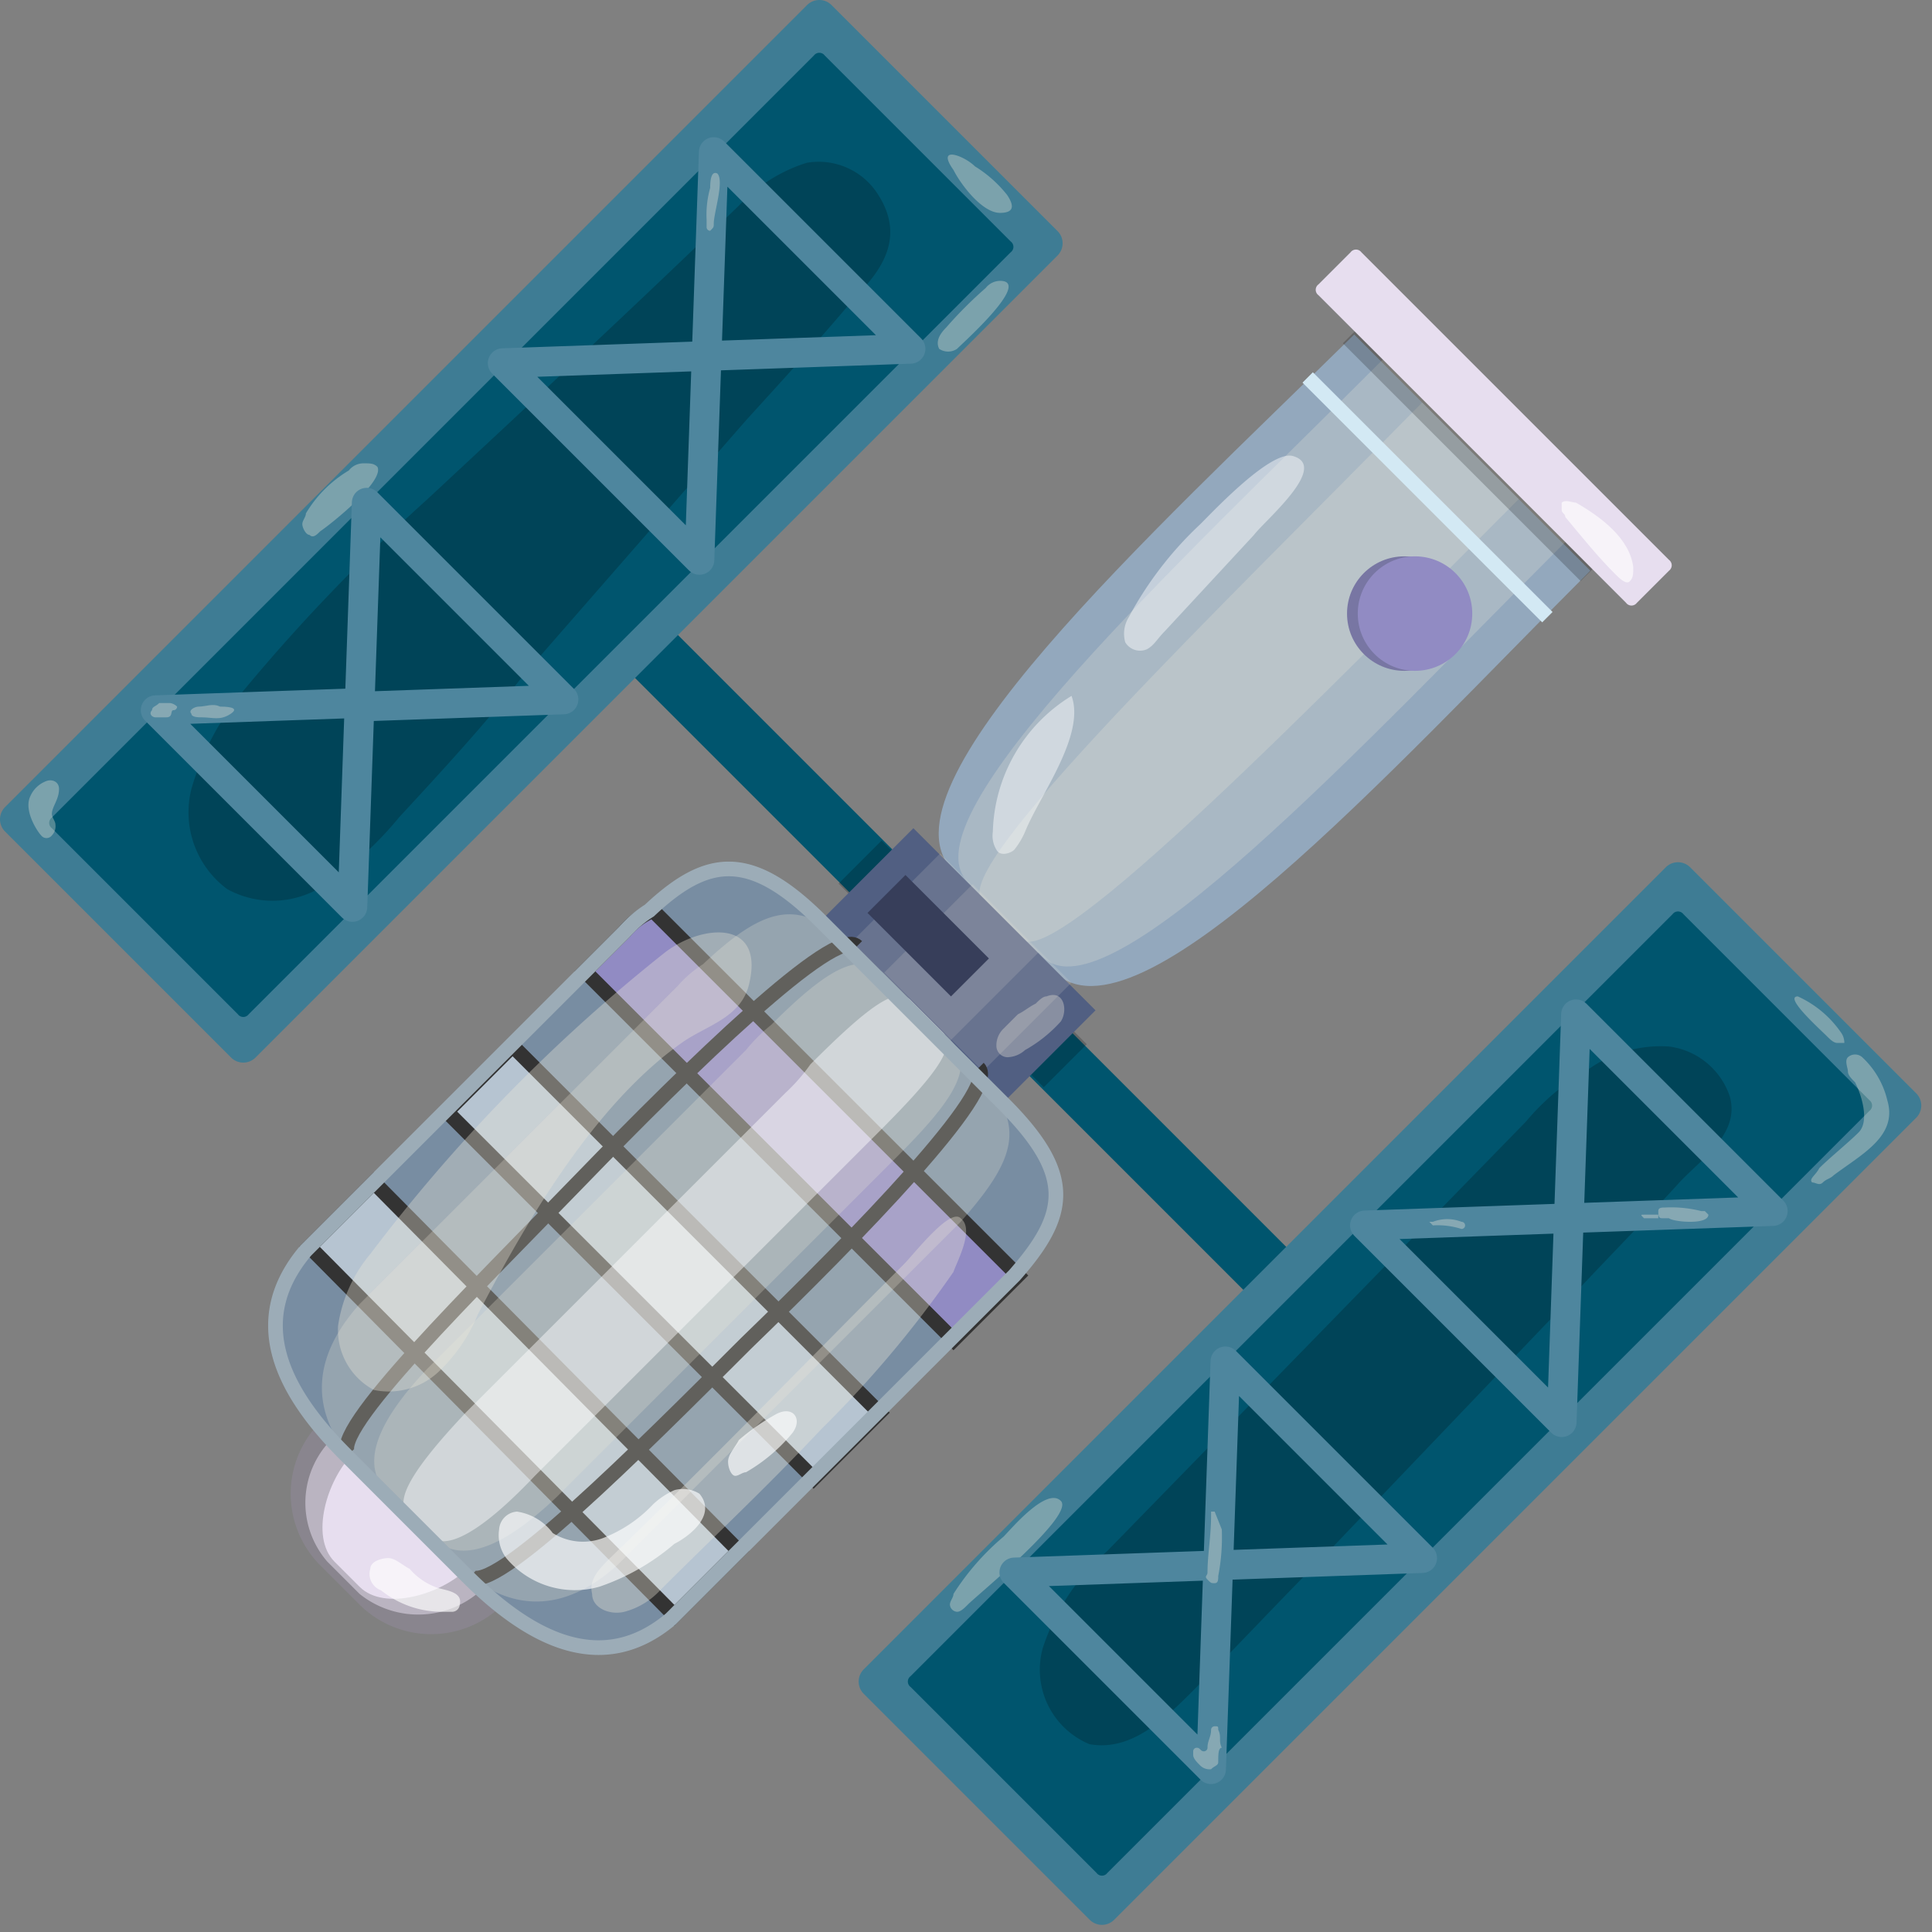 <svg xmlns="http://www.w3.org/2000/svg" xmlns:xlink="http://www.w3.org/1999/xlink" width="54" height="54" viewBox="0 0 54 54">
  <rect x="0" y="0" width="54" height="54" fill="#808080" stroke="none"/>
  <defs>
    <clipPath id="clip-_1.1">
      <rect width="54" height="54"/>
    </clipPath>
  </defs>
  <g id="_1.1" data-name="1.1" clip-path="url(#clip-_1.1)">
    <g id="Group_68" data-name="Group 68" transform="translate(-18.15 -756.95)">
      <g id="Group_42" data-name="Group 42">
        <g id="Group_40" data-name="Group 40">
          <path id="Path_176" data-name="Path 176" d="M45.7,785.8l9.8,9.8a.91.91,0,0,0,1.2,0c.4-.3.3-.8,0-1.2l-9.8-9.8a.91.91,0,0,0-1.2,0A.817.817,0,0,0,45.7,785.8Z" fill="#00556e"/>
          <path id="Path_177" data-name="Path 177" d="M48.6,810.6l-6.3-6.3a.483.483,0,0,1,0-.7l22.4-22.4a.483.483,0,0,1,.7,0l6.3,6.3a.483.483,0,0,1,0,.7L49.3,810.6A.483.483,0,0,1,48.6,810.6Z" fill="#3e7c94"/>
          <path id="Path_178" data-name="Path 178" d="M45.2,801.8c-.1.1-.2.2-.3.2a.215.215,0,0,1-.2-.2c0-.1.1-.2.1-.3a7,7,0,0,1,1.4-1.6c.2-.2,1.2-1.4,1.6-1s-2.3,2.6-2.6,2.9Z" fill="#efe8da" opacity="0.35"/>
          <path id="Path_179" data-name="Path 179" d="M48.8,809.3l-5.2-5.2a.187.187,0,0,1,0-.3l21.3-21.3a.188.188,0,0,1,.3,0l5.2,5.2a.187.187,0,0,1,0,.3L49.1,809.3A.187.187,0,0,1,48.8,809.3Z" fill="#00556e"/>
          <path id="Path_180" data-name="Path 180" d="M51.4,804.3c-.8.8-1.7,1.6-2.8,1.4a2.254,2.254,0,0,1-1.3-2.7,6.135,6.135,0,0,1,1.8-2.7l11.7-12a6.55,6.55,0,0,1,1.8-1.5,3.5,3.5,0,0,1,2.2-.6,2.071,2.071,0,0,1,1.7,1.4c.3,1.1-.9,1.8-1.5,2.5-1.1,1.2-2.2,2.3-3.3,3.5-2.2,2.3-4.3,4.5-6.5,6.8-1.3,1.3-2.5,2.6-3.8,3.9Z" opacity="0.2"/>
          <path id="Path_181" data-name="Path 181" d="M46.5,800.9l5.5,5.5.2-5.7Z" fill="none" stroke="#4e869e" stroke-linecap="round" stroke-linejoin="round" stroke-width="0.83"/>
          <path id="Path_182" data-name="Path 182" d="M62.2,785.3,62,791l5.7-.2Z" fill="none" stroke="#4e869e" stroke-linecap="round" stroke-linejoin="round" stroke-width="0.83"/>
          <path id="Path_183" data-name="Path 183" d="M56.3,791.2l5.5,5.5L62,791Z" fill="none" stroke="#4e869e" stroke-linecap="round" stroke-linejoin="round" stroke-width="0.83"/>
          <path id="Path_184" data-name="Path 184" d="M52.4,795l-.2,5.7,5.7-.2Z" fill="none" stroke="#4e869e" stroke-linecap="round" stroke-linejoin="round" stroke-width="0.83"/>
        </g>
        <g id="Group_41" data-name="Group 41">
          <path id="Path_185" data-name="Path 185" d="M33.3,773.3l9.8,9.8a.91.91,0,0,0,1.2,0c.4-.3.3-.8,0-1.2l-9.8-9.8a.91.91,0,0,0-1.2,0A.75.75,0,0,0,33.3,773.3Z" fill="#00556e"/>
          <path id="Path_186" data-name="Path 186" d="M41.4,757.1l6.3,6.3a.483.483,0,0,1,0,.7L25.3,786.5a.483.483,0,0,1-.7,0l-6.3-6.3a.483.483,0,0,1,0-.7l22.4-22.4A.483.483,0,0,1,41.4,757.1Z" fill="#3e7c94"/>
          <path id="Path_187" data-name="Path 187" d="M27.1,771.8c-.1.1-.2.2-.3.1-.1,0-.2-.2-.2-.3s.1-.2.1-.3a3.447,3.447,0,0,1,1.2-1.2.52.52,0,0,1,.4-.2c.2,0,.3,0,.4.1C28.9,770.4,27.4,771.6,27.1,771.8Z" fill="#efe8da" opacity="0.35"/>
          <path id="Path_188" data-name="Path 188" d="M41.2,758.5l5.2,5.2a.187.187,0,0,1,0,.3L25.1,785.3a.188.188,0,0,1-.3,0l-5.2-5.2a.187.187,0,0,1,0-.3l21.3-21.3A.188.188,0,0,1,41.2,758.5Z" fill="#00556e"/>
          <path id="Path_189" data-name="Path 189" d="M29.3,779.8a9.516,9.516,0,0,1-2.1,1.9,2.622,2.622,0,0,1-2.7.1,2.672,2.672,0,0,1-1-2.8,7.607,7.607,0,0,1,1.5-2.8,50.883,50.883,0,0,1,5.1-5.3c2.9-2.7,5.8-5.4,8.7-8.2a4.365,4.365,0,0,1,1.9-1.2,1.961,1.961,0,0,1,2,.9c.7,1.1.2,2-.6,2.8-1,1.2-2.1,2.4-3.1,3.5l-6.2,7.1c-1.1,1.4-2.3,2.7-3.5,4Z" opacity="0.2"/>
          <path id="Path_190" data-name="Path 190" d="M28,782.3l-5.5-5.5,5.7-.2Z" fill="none" stroke="#4e869e" stroke-linecap="round" stroke-linejoin="round" stroke-width="0.83"/>
          <path id="Path_191" data-name="Path 191" d="M43.6,766.7l-5.7.2.2-5.7Z" fill="none" stroke="#4e869e" stroke-linecap="round" stroke-linejoin="round" stroke-width="0.83"/>
          <path id="Path_192" data-name="Path 192" d="M37.7,772.6l-5.5-5.5,5.7-.2Z" fill="none" stroke="#4e869e" stroke-linecap="round" stroke-linejoin="round" stroke-width="0.83"/>
          <path id="Path_193" data-name="Path 193" d="M33.9,776.5l-5.7.2.2-5.7Z" fill="none" stroke="#4e869e" stroke-linecap="round" stroke-linejoin="round" stroke-width="0.83"/>
        </g>
        <rect id="Rectangle_1" data-name="Rectangle 1" width="1.7" height="0.9" transform="matrix(0.707, -0.707, 0.707, 0.707, 46.687, 786.702)" opacity="0.2"/>
        <rect id="Rectangle_2" data-name="Rectangle 2" width="1.7" height="0.5" transform="matrix(0.707, -0.707, 0.707, 0.707, 41.588, 781.647)" opacity="0.2"/>
      </g>
      <g id="Group_47" data-name="Group 47">
        <g id="Group_43" data-name="Group 43">
          <path id="Path_194" data-name="Path 194" d="M62.6,772.9c-5.6,5.6-12.7,13.5-15,11.2l-2.8-2.8c-2.3-2.3,5.5-9.4,11.2-15" fill="#93a8bd"/>
          <path id="Path_195" data-name="Path 195" d="M61.9,772.1c-5.6,5.6-12.8,13.4-14.6,11.6l-2.1-2.1c-1.8-1.8,6-9,11.6-14.6" fill="#efe8da" opacity="0.25"/>
          <path id="Path_196" data-name="Path 196" d="M60.6,770.9c-5.6,5.6-13,13.2-13.9,12.3l-1.1-1.1c-.9-.9,6.7-8.2,12.3-13.9" fill="#efe8da" opacity="0.25"/>
          <circle id="Ellipse_26" data-name="Ellipse 26" cx="1.6" cy="1.6" r="1.6" transform="translate(55.8 772.5)" fill="#7876a3"/>
          <line id="Line_1" data-name="Line 1" x1="6.7" y1="6.7" transform="translate(54.7 767.5)" fill="none" stroke="#d3e9f4" stroke-miterlimit="10" stroke-width="0.41"/>
          <circle id="Ellipse_27" data-name="Ellipse 27" cx="1.6" cy="1.6" r="1.6" transform="translate(56.1 772.5)" fill="#918bc3"/>
          <rect id="Rectangle_3" data-name="Rectangle 3" width="1.1" height="9.4" transform="matrix(0.707, -0.707, 0.707, 0.707, 55.683, 766.545)" opacity="0.2"/>
          <path id="Path_197" data-name="Path 197" d="M63.6,773.8,55,765.2a.187.187,0,0,1,0-.3l.9-.9a.188.188,0,0,1,.3,0l8.6,8.6a.187.187,0,0,1,0,.3l-.9.9A.187.187,0,0,1,63.6,773.8Z" fill="#e7deef"/>
        </g>
        <g id="Group_44" data-name="Group 44">
          <rect id="Rectangle_4" data-name="Rectangle 4" width="3.5" height="7.2" transform="matrix(0.707, -0.707, 0.707, 0.707, 41.205, 782.573)" fill="#515f82"/>
          <rect id="Rectangle_5" data-name="Rectangle 5" width="3.5" height="3.9" transform="matrix(0.707, -0.707, 0.707, 0.707, 42.864, 784.135)" fill="#efe8da" opacity="0.15"/>
          <rect id="Rectangle_6" data-name="Rectangle 6" width="3.5" height="3.9" transform="matrix(0.707, -0.707, 0.707, 0.707, 41.954, 783.278)" fill="#efe8da" opacity="0.15"/>
          <rect id="Rectangle_7" data-name="Rectangle 7" width="1.5" height="3.3" transform="matrix(0.707, -0.707, 0.707, 0.707, 42.397, 782.467)" fill="#373e5a"/>
        </g>
        <g id="Group_46" data-name="Group 46">
          <path id="Path_198" data-name="Path 198" d="M27.1,796.7a2.837,2.837,0,0,0,0,4l1.1,1.1a2.837,2.837,0,0,0,4,0l-5.1-5.1Z" fill="#89858e"/>
          <path id="Path_199" data-name="Path 199" d="M35.6,783,27,791.6c-2.1,2.1-1,4.2.9,6l3.4,3.4c1.8,1.8,4,3,6,.9l8.6-8.6c2.1-2.1,2.7-3.3.4-5.6l-5.1-5.1c-2.3-2.3-3.5-1.7-5.6.4Z" fill="#788da2"/>
          <g id="Group_45" data-name="Group 45">
            <path id="Path_200" data-name="Path 200" d="M35.6,783l-1.1,1.1,10.3,10.3,1.1-1.1.7-.7L36.4,782.4a2.1,2.1,0,0,0-.8.6Z" fill="#918bc3" stroke="#333" stroke-miterlimit="10" stroke-width="0.41"/>
            <rect id="Rectangle_8" data-name="Rectangle 8" width="2.6" height="14.5" transform="matrix(0.707, -0.707, 0.707, 0.707, 30.639, 788.021)" fill="#b6c4d1" stroke="#333" stroke-miterlimit="10" stroke-width="0.41"/>
            <path id="Path_201" data-name="Path 201" d="M28.6,790l-1.5,1.5-.3.3L37,802.1l.3-.3,1.5-1.5L28.6,790Z" fill="#b6c4d1" stroke="#333" stroke-miterlimit="10" stroke-width="0.41"/>
          </g>
          <path id="Path_202" data-name="Path 202" d="M45.5,786.8c.6.6-3.4,4.7-6.5,7.7-3,3-7.1,7.1-7.7,6.5" fill="none" stroke="#333" stroke-miterlimit="10" stroke-width="0.41"/>
          <path id="Path_203" data-name="Path 203" d="M42.1,783.4c-.6-.6-4.7,3.4-7.7,6.5s-7.1,7.1-6.5,7.7" fill="none" stroke="#333" stroke-miterlimit="10" stroke-width="0.41"/>
          <path id="Path_204" data-name="Path 204" d="M37.1,784.5l-8.6,8.6-.3.3c-1.7,1.9-1.1,3.5.1,4.7l2.4,2.4c1.2,1.2,2.8,1.9,4.7.2l.3-.3,8.6-8.6.7-.7c1.5-1.7,1.9-2.7.5-4.1l-3.6-3.6c-1.4-1.4-2.4-1.1-4.1.5a3.188,3.188,0,0,0-.7.6Z" fill="#efe8da" opacity="0.25"/>
          <path id="Path_205" data-name="Path 205" d="M39,786.3l-8.6,8.6-.3.3c-1.8,1.9-1.7,2.9-1.1,3.5l1.2,1.2c.6.6,1.6.7,3.5-1.1l.3-.3,8.6-8.6.7-.7c1.6-1.6,2.1-2.5,1.4-3.2l-1.8-1.8c-.7-.7-1.6-.2-3.2,1.4a4.618,4.618,0,0,0-.7.7Z" fill="#efe8da" opacity="0.25"/>
          <path id="Path_206" data-name="Path 206" d="M40.1,787.5l-8.6,8.6-.3.3c-1.8,1.9-2,2.6-1.6,2.9l.6.6c.3.3,1.1.2,2.9-1.7l.3-.3,8.6-8.6.7-.7c1.6-1.6,2.2-2.4,1.8-2.8l-.9-.9c-.4-.4-1.2.2-2.8,1.8a5.006,5.006,0,0,1-.7.8Z" fill="#fff" opacity="0.45"/>
          <path id="Path_207" data-name="Path 207" d="M27.5,797.1a2.514,2.514,0,0,0-.2,3.5l.9.9a2.616,2.616,0,0,0,3.5-.2Z" fill="#bab4c1"/>
          <path id="Path_208" data-name="Path 208" d="M28,797.6c-.7.7-1.2,2.3-.5,3l.7.7c.7.7,2.3.2,3-.5L28,797.6Z" fill="#e7deef"/>
          <path id="Path_209" data-name="Path 209" d="M35.6,783,27,791.6l-.3.3c-1.7,2-.6,4,1.1,5.7l3.4,3.4c1.8,1.8,3.8,2.8,5.7,1.2l.3-.3,8.6-8.6.7-.7c1.5-1.7,1.7-2.8-.3-4.8l-5.1-5.1c-2-2-3.2-1.8-4.8-.3a3.188,3.188,0,0,0-.7.6Z" fill="none" stroke="#9cacb7" stroke-miterlimit="10" stroke-width="0.41"/>
        </g>
      </g>
      <path id="Path_210" data-name="Path 210" d="M69.4,789.8c-.1.1-.2.1-.3.2s-.2,0-.3,0c-.1-.1.1-.2.2-.4.3-.3.8-.7,1.1-1s.1-1-.1-1.4c-.1-.1-.2-.2-.2-.3s-.1-.3,0-.4a.3.3,0,0,1,.4,0,2.4,2.4,0,0,1,.7,1.2c.3,1-.7,1.5-1.5,2.1Z" fill="#efe8da" opacity="0.35"/>
      <path id="Path_211" data-name="Path 211" d="M69.6,785.8a.494.494,0,0,1,.1.3h-.2c-.1,0-.2-.1-.3-.2-.2-.2-1.2-1.1-.8-1.1a2.94,2.94,0,0,1,1.2,1Z" fill="#efe8da" opacity="0.35"/>
      <path id="Path_212" data-name="Path 212" d="M44.9,766.7a.446.446,0,0,1-.5,0c-.1-.2,0-.4.2-.6a11.4,11.4,0,0,1,1.1-1.1.52.52,0,0,1,.4-.2c.9,0-1,1.7-1.2,1.9Z" fill="#efe8da" opacity="0.35"/>
      <path id="Path_213" data-name="Path 213" d="M44.8,761.7c.2.4.8,1.2,1.3,1.2.4,0,.4-.2.2-.5a3.45,3.45,0,0,0-.9-.8C45.1,761.3,44.3,761,44.8,761.7Z" fill="#efe8da" opacity="0.35"/>
      <path id="Path_214" data-name="Path 214" d="M19,779.2c-.2.4.2,1,.3,1.1a.188.188,0,0,0,.3,0,.367.367,0,0,0,.1-.3c0-.1-.1-.2-.1-.3,0-.2.2-.4.2-.7,0-.2-.2-.3-.4-.2a.781.781,0,0,0-.4.4Z" fill="#efe8da" opacity="0.35"/>
      <path id="Path_215" data-name="Path 215" d="M46.8,780.2a2.185,2.185,0,0,1-.3.5c-.1.1-.4.2-.5,0a.749.749,0,0,1-.1-.5,4.591,4.591,0,0,1,2.2-3.8c.4,1.1-.9,2.8-1.3,3.8Z" fill="#fff" opacity="0.45"/>
      <path id="Path_216" data-name="Path 216" d="M50.7,774.6c-.2.2-.3.4-.5.5a.481.481,0,0,1-.6-.2.878.878,0,0,1,.1-.7,10.037,10.037,0,0,1,2-2.6c.4-.4,2-2.1,2.6-1.9,1,.3-.8,1.8-1.1,2.2l-2.5,2.7Z" fill="#fff" opacity="0.45"/>
      <path id="Path_217" data-name="Path 217" d="M31.5,793.7a4.569,4.569,0,0,1-1.1,1.6,2.036,2.036,0,0,1-1.8.5,1.9,1.9,0,0,1-1-1.8,4.025,4.025,0,0,1,.9-2,46.588,46.588,0,0,1,8.2-8.4c1-.8,2.8-1,2.4.8-.2,1-1.2,1.2-1.9,1.7-2.4,1.7-4.3,4.9-5.7,7.6Z" fill="#efe8da" opacity="0.35"/>
      <path id="Path_218" data-name="Path 218" d="M36.6,801.4a2.075,2.075,0,0,1-1,.6c-.4.1-.9-.1-.9-.5-.1-.4.2-.7.5-1,2.8-2.7,5.5-5.5,8.2-8.2.3-.3,1.3-1.6,1.6-1.3.4.3-.1,1.2-.2,1.5a30.814,30.814,0,0,1-3.7,4.4c-1.5,1.6-3,3-4.5,4.5Z" fill="#efe8da" opacity="0.35"/>
      <path id="Path_219" data-name="Path 219" d="M31,801.8a.215.215,0,0,1-.2.2h-.3a2.716,2.716,0,0,1-1.7-.6.486.486,0,0,1-.3-.6c0-.2.3-.3.5-.3s.4.2.6.3a1.793,1.793,0,0,0,.7.5c.2.1.8.1.7.5Z" fill="#fff" opacity="0.65"/>
      <path id="Path_220" data-name="Path 220" d="M46.8,786.3a.764.764,0,0,1-.5.2.319.319,0,0,1-.3-.3.646.646,0,0,1,.2-.5l.4-.4c.2-.1.3-.2.5-.3.1-.1.2-.2.3-.2.5-.2.6.4.4.7a3.916,3.916,0,0,1-1,.8Z" fill="#efe8da" opacity="0.35"/>
      <path id="Path_221" data-name="Path 221" d="M63.8,772.8c0,.2,0,.3-.1.4s-.3-.1-.4-.2c-.5-.5-.9-1-1.4-1.6,0-.1-.1-.1-.1-.2V771c.1-.1.3,0,.4,0,.7.4,1.5,1,1.6,1.8Z" fill="#fff" opacity="0.65"/>
      <path id="Path_222" data-name="Path 222" d="M34.9,801.3a2.5,2.5,0,0,1-2.6-.8,1.077,1.077,0,0,1-.2-.8.536.536,0,0,1,.5-.5,1.524,1.524,0,0,1,1,.6,1.6,1.6,0,0,0,1.5.1,3.805,3.805,0,0,0,1.3-.9,2.093,2.093,0,0,1,.6-.4.878.878,0,0,1,.7.1c.5.6-.3,1.2-.7,1.4a6.344,6.344,0,0,1-2.1,1.2Z" fill="#fff" opacity="0.65"/>
      <path id="Path_223" data-name="Path 223" d="M39,798.1c-.1,0-.2.1-.3.1s-.2-.2-.2-.4.2-.4.3-.6a6.072,6.072,0,0,1,1-.7c.5-.3.8.1.5.5a4.733,4.733,0,0,1-1.3,1.1Z" fill="#fff" opacity="0.65"/>
      <path id="Path_224" data-name="Path 224" d="M64.8,791h-.2c-.1,0-.1-.1-.1-.2s.1-.1.2-.1a3.4,3.4,0,0,1,1,.1h.1l.1.1C65.9,791.2,64.9,791.1,64.8,791Z" fill="#efe8da" opacity="0.35"/>
      <path id="Path_225" data-name="Path 225" d="M64.1,791h0c-.1-.1-.1-.1,0-.1h.4v.1Z" fill="#efe8da" opacity="0.35"/>
      <path id="Path_226" data-name="Path 226" d="M58.2,791.2h0l-.1-.1h.1a1.1,1.1,0,0,1,.8,0,.1.1,0,1,1,0,.2,2.2,2.2,0,0,0-.8-.1Z" fill="#efe8da" opacity="0.35"/>
      <path id="Path_227" data-name="Path 227" d="M52.2,806.2c0,.1-.1.1-.2.2a.367.367,0,0,1-.3-.1c-.1-.1-.2-.2-.2-.3v-.1a.1.1,0,0,1,.1-.1c.1,0,.1.1.2.1a.1.1,0,0,0,.1-.1c0-.2.1-.3.1-.5a.1.1,0,0,1,.1-.1c.1,0,.1,0,.1.1.1.2,0,.3.1.5-.1,0-.1.2-.1.4Z" fill="#efe8da" opacity="0.35"/>
      <path id="Path_228" data-name="Path 228" d="M52.3,799.7h0a5.7,5.7,0,0,1-.1,1.3c0,.1,0,.2-.1.2s-.1,0-.2-.1,0-.1,0-.2c0-.5.1-1,.1-1.6v-.1h.1l.2.5Z" fill="#efe8da" opacity="0.35"/>
      <path id="Path_229" data-name="Path 229" d="M38.1,763.2c0,.1,0,.1-.1.2a.1.1,0,0,1-.1-.1v-.2a2.769,2.769,0,0,1,.1-.9c0-.1,0-.5.2-.4.2.2-.1,1.1-.1,1.4Z" fill="#efe8da" opacity="0.35"/>
      <path id="Path_230" data-name="Path 230" d="M37.5,772.4h0c0,.1,0,.1-.1.1s-.1,0-.1-.1a2.7,2.7,0,0,1-.7-.8c-.1-.1-.5-.6-.4-.7s.6.5.7.6A7.016,7.016,0,0,1,37.5,772.4Z" fill="none"/>
      <path id="Path_231" data-name="Path 231" d="M22.8,777h-.3c-.1,0-.2-.1-.1-.2,0-.1.1-.1.2-.2h.3a.349.349,0,0,1,.2.1.1.1,0,0,1-.1.1c-.1,0,0,.2-.2.2" fill="#efe8da" opacity="0.35"/>
      <path id="Path_232" data-name="Path 232" d="M23.7,776.7c.2,0,.4-.1.6,0,.1,0,.6,0,.3.2s-.5.1-.8.1c-.1,0-.3,0-.3-.1-.1-.1.1-.2.2-.2Z" fill="#efe8da" opacity="0.35"/>
    </g>
  </g>
</svg>
